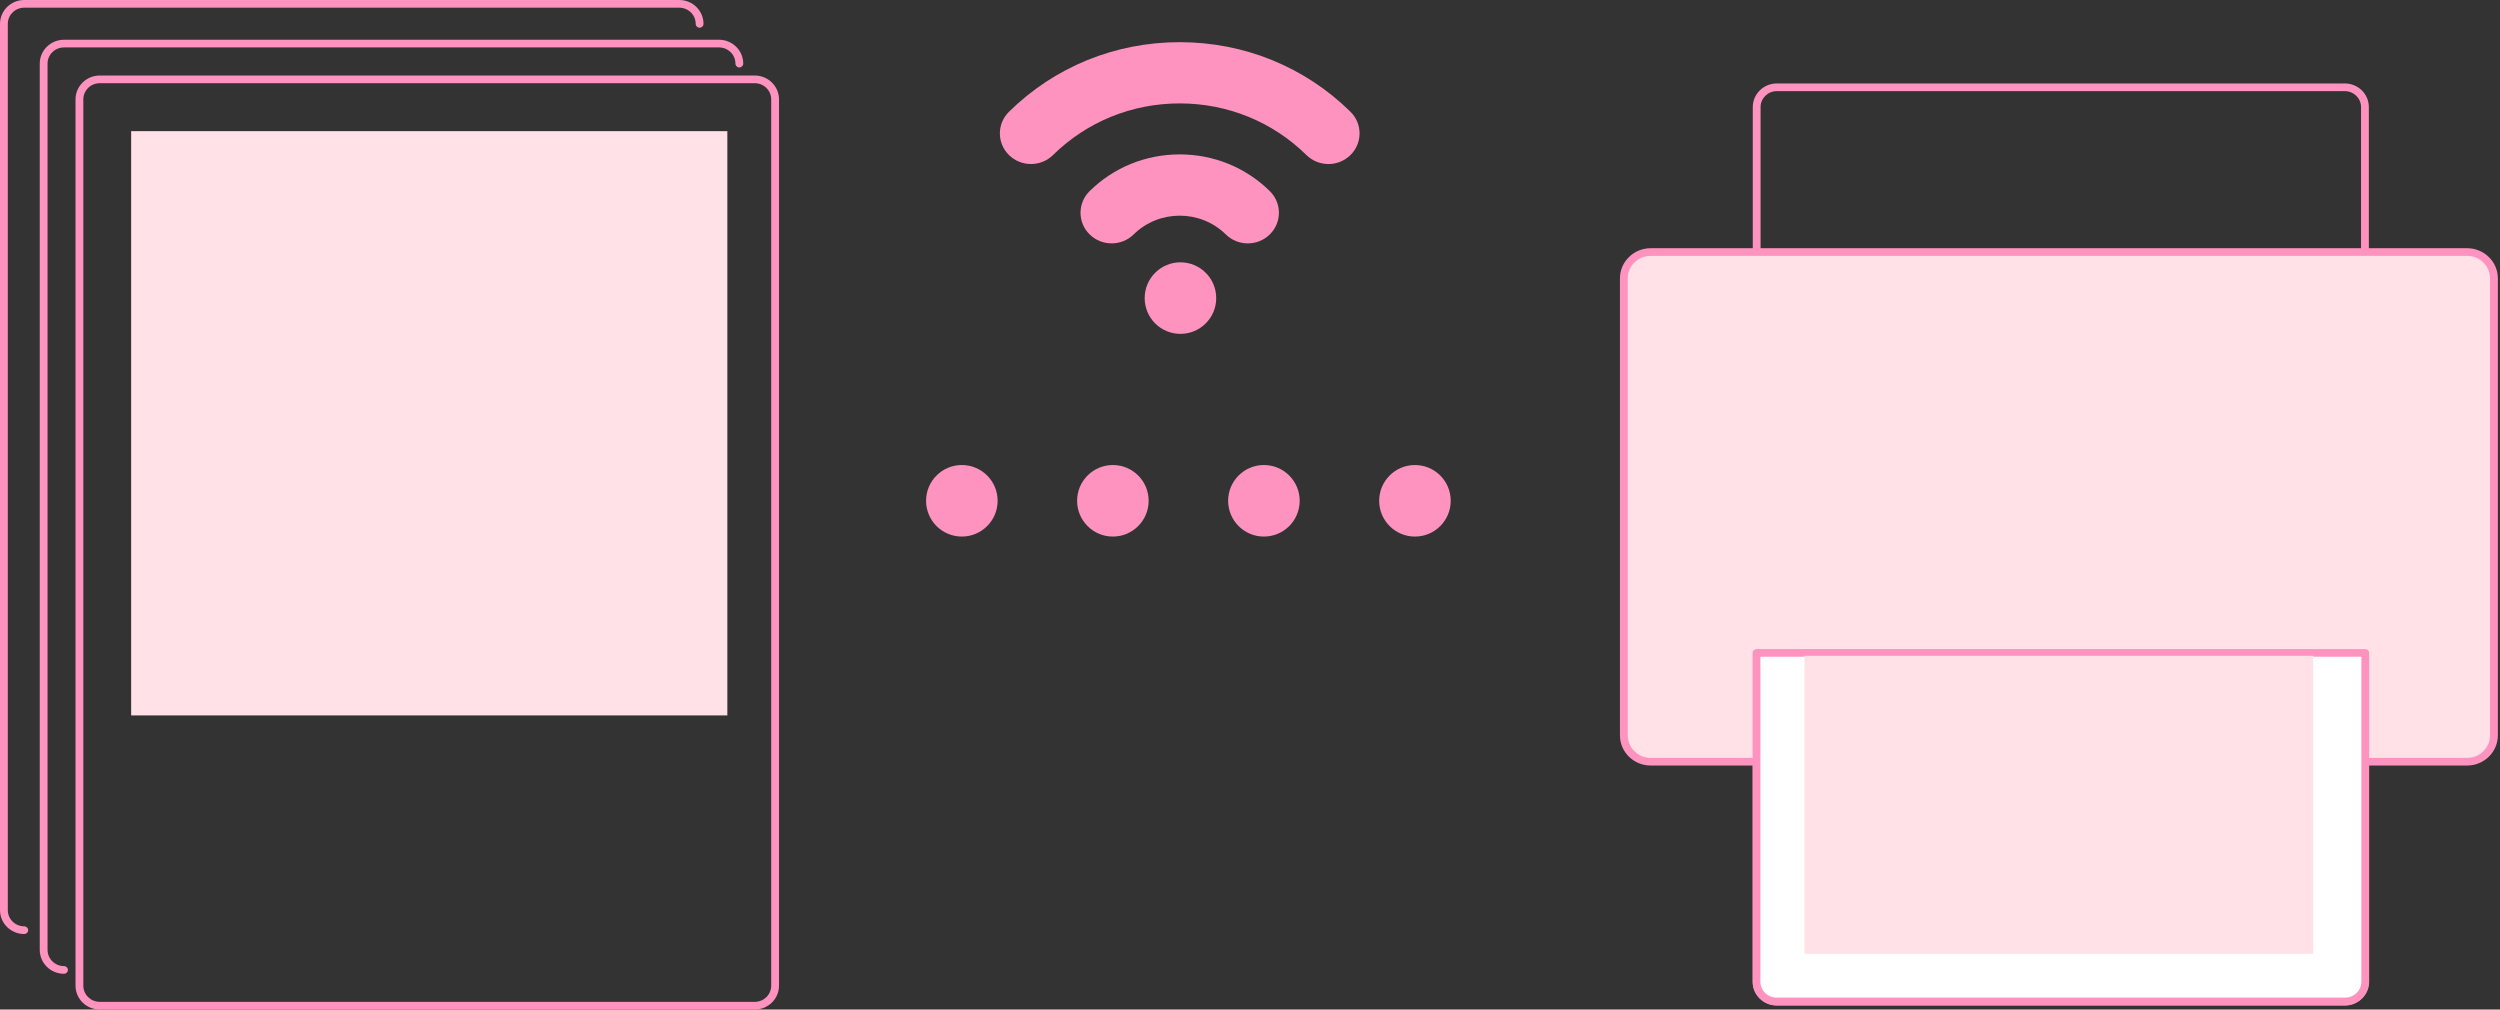 <?xml version="1.0" encoding="UTF-8"?>
<svg width="629px" height="254px" viewBox="0 0 629 254" version="1.1" xmlns="http://www.w3.org/2000/svg" xmlns:xlink="http://www.w3.org/1999/xlink">
    <rect x="0" y="0" width="629" height="254" fill="#333333" stroke="none"/>
    <!-- Generator: Sketch 50 (54983) - http://www.bohemiancoding.com/sketch -->
    <title>printing</title>
    <desc>Created with Sketch.</desc>
    <defs></defs>
    <g id="miniJustin" stroke="none" stroke-width="1" fill="none" fill-rule="evenodd">
        <g id="printing" transform="translate(-369, -241)" fill-rule="nonzero">
            <g transform="translate(369, 241)">
                <rect id="Rectangle-path" fill="#FFE1E7" x="454" y="94" width="128" height="146"></rect>
                <path d="M589.969,253 L447.031,253 C443.706,253 441,250.338 441,247.066 L441,26.934 C441,23.662 443.706,21 447.031,21 L589.969,21 C593.294,21 596,23.662 596,26.934 L596,247.066 C596,250.338 593.294,253 589.969,253 Z M447.031,22.929 C444.787,22.929 442.961,24.726 442.961,26.934 L442.961,247.066 C442.961,249.274 444.787,251.071 447.031,251.071 L589.969,251.071 C592.213,251.071 594.039,249.274 594.039,247.066 L594.039,26.934 C594.039,24.726 592.213,22.929 589.969,22.929 L447.031,22.929 Z" id="Shape" fill="#FF93C0"></path>
                <rect id="Rectangle-path" fill="#FFE1E7" x="33" y="33" width="150" height="147"></rect>
                <path d="M189.897,254 L25.102,254 C21.738,254 19,251.309 19,248 L19,25 C19,21.691 21.738,19 25.102,19 L189.897,19 C193.262,19 196,21.691 196,25 L196,248 C196,251.309 193.262,254 189.897,254 Z M25.102,20.931 C22.82,20.931 20.964,22.756 20.964,25 L20.964,248 C20.964,250.244 22.82,252.069 25.102,252.069 L189.897,252.069 C192.179,252.069 194.036,250.244 194.036,248 L194.036,25 C194.036,22.756 192.179,20.931 189.897,20.931 L25.102,20.931 Z" id="Shape" fill="#FF93C0"></path>
                <path d="M16.102,245 C12.738,245 10,242.309 10,239 L10,16 C10,12.691 12.738,10 16.102,10 L180.897,10 C184.262,10 187,12.691 187,16 C187,16.533 186.56,16.966 186.018,16.966 C185.476,16.966 185.036,16.533 185.036,16 C185.036,13.756 183.179,11.931 180.897,11.931 L16.102,11.931 C13.82,11.931 11.964,13.756 11.964,16 L11.964,239 C11.964,241.244 13.82,243.069 16.102,243.069 C16.645,243.069 17.085,243.501 17.085,244.034 C17.085,244.568 16.645,245 16.102,245 Z" id="Shape" fill="#FF93C0"></path>
                <path d="M6.102,235 C2.738,235 0,232.309 0,229 L0,6 C0,2.691 2.738,0 6.102,0 L170.897,0 C174.262,0 177,2.691 177,6 C177,6.533 176.56,6.966 176.018,6.966 C175.476,6.966 175.036,6.533 175.036,6 C175.036,3.756 173.179,1.931 170.897,1.931 L6.102,1.931 C3.82,1.931 1.964,3.756 1.964,6 L1.964,229 C1.964,231.244 3.82,233.069 6.102,233.069 C6.645,233.069 7.085,233.501 7.085,234.034 C7.085,234.568 6.645,235 6.102,235 Z" id="Shape" fill="#FF93C0"></path>
                <circle id="Oval" fill="#FF93C0" cx="242" cy="126" r="9"></circle>
                <circle id="Oval" fill="#FF93C0" cx="280" cy="126" r="9"></circle>
                <circle id="Oval" fill="#FF93C0" cx="318" cy="126" r="9"></circle>
                <circle id="Oval" fill="#FF93C0" cx="356" cy="126" r="9"></circle>
                <g id="Group" transform="translate(407, 62)">
                    <path d="M220.476,123.027 C220.476,126.681 217.456,129.643 213.729,129.643 L8.307,129.643 C4.581,129.643 1.56,126.681 1.56,123.027 L1.56,8.031 C1.56,4.377 4.581,1.414 8.307,1.414 L213.729,1.414 C217.456,1.414 220.476,4.377 220.476,8.031 L220.476,123.027 Z" id="Shape" fill="#FFE1E7"></path>
                    <path d="M213.729,130.607 L8.307,130.607 C4.045,130.607 0.577,127.206 0.577,123.027 L0.577,8.03 C0.577,3.851 4.045,0.451 8.307,0.451 L213.729,0.451 C217.991,0.451 221.459,3.851 221.459,8.03 L221.459,123.027 C221.459,127.206 217.991,130.607 213.729,130.607 Z M8.307,2.378 C5.128,2.378 2.542,4.914 2.542,8.03 L2.542,123.027 C2.542,126.144 5.128,128.68 8.307,128.68 L213.729,128.68 C216.908,128.68 219.494,126.144 219.494,123.027 L219.494,8.03 C219.494,4.914 216.908,2.378 213.729,2.378 L8.307,2.378 Z" id="Shape" fill="#FF93C0"></path>
                </g>
                <g id="Group" transform="translate(440, 163)">
                    <path d="M1.935,1.269 L155.102,1.269 L155.102,83.983 C155.102,86.736 152.838,88.968 150.047,88.968 L6.989,88.968 C4.198,88.968 1.935,86.736 1.935,83.983 L1.935,1.269 Z" id="Shape" fill="#FFFFFF"></path>
                    <path d="M150.047,89.936 L6.989,89.936 C3.661,89.936 0.953,87.265 0.953,83.983 L0.953,1.268 C0.953,0.733 1.392,0.301 1.935,0.301 L155.102,0.301 C155.644,0.301 156.083,0.733 156.083,1.268 L156.083,83.983 C156.083,87.265 153.375,89.936 150.047,89.936 Z M2.916,2.236 L2.916,83.983 C2.916,86.198 4.743,88 6.989,88 L150.047,88 C152.293,88 154.12,86.198 154.12,83.983 L154.12,2.236 L2.916,2.236 Z" id="Shape" fill="#FF93C0"></path>
                </g>
                <rect id="Rectangle-path" fill="#FFE1E7" x="454" y="165" width="128" height="75"></rect>
                <circle id="Oval" fill="#FF93C0" cx="297" cy="75" r="9"></circle>
                <g id="Group" transform="translate(251, 10)" fill="#FF93C0">
                    <path d="M62.944,51.235 C60.94,51.235 58.937,50.482 57.407,48.978 C51.017,42.69 40.616,42.69 34.226,48.978 C31.167,51.986 26.21,51.986 23.152,48.978 C20.094,45.97 20.094,41.092 23.152,38.084 C29.206,32.127 37.256,28.847 45.816,28.847 C54.377,28.847 62.427,32.127 68.481,38.084 C71.539,41.092 71.539,45.97 68.481,48.978 C66.952,50.482 64.948,51.235 62.944,51.235 Z" id="Shape"></path>
                    <path d="M83.237,31.269 C81.233,31.269 79.23,30.516 77.701,29.012 C69.184,20.633 57.861,16.018 45.816,16.018 C33.773,16.018 22.449,20.633 13.932,29.012 C10.875,32.02 5.917,32.021 2.86,29.012 C-0.198,26.004 -0.198,21.126 2.86,18.118 C14.333,6.828 29.589,0.61 45.816,0.61 C62.044,0.61 77.299,6.828 88.774,18.118 C91.832,21.126 91.832,26.004 88.774,29.012 C87.245,30.516 85.242,31.269 83.237,31.269 Z" id="Shape"></path>
                </g>
            </g>
        </g>
    </g>
</svg>